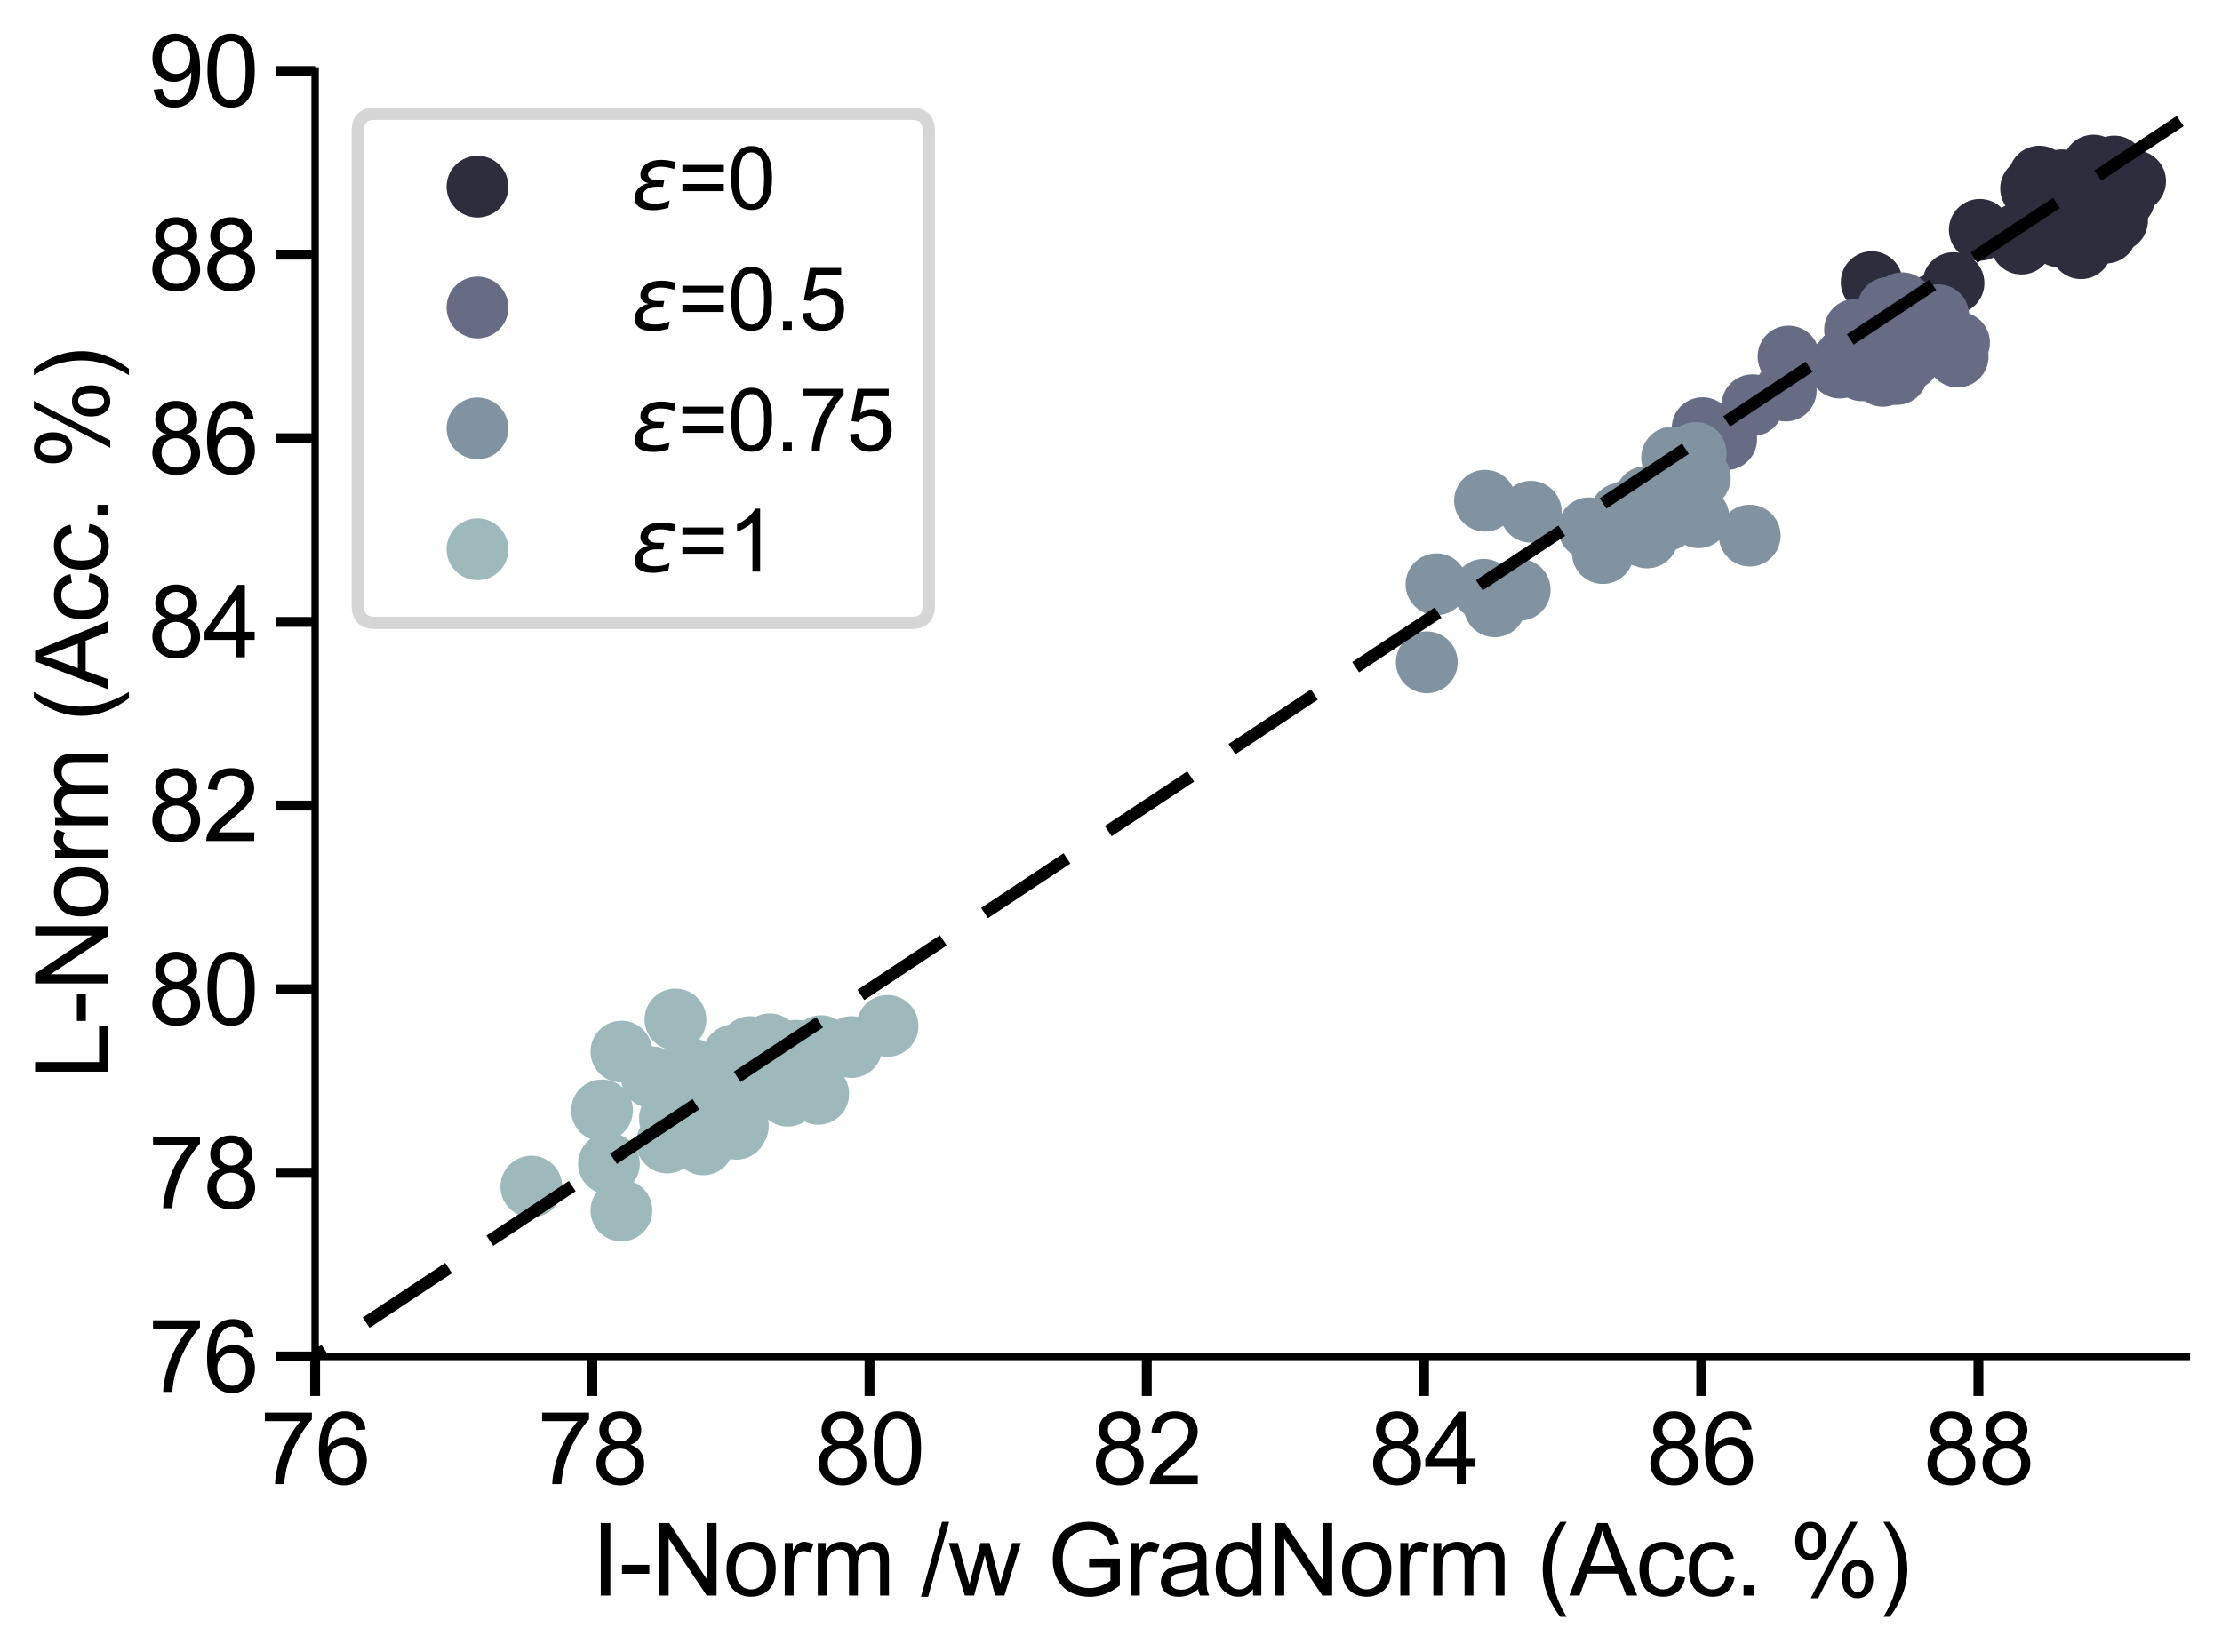 <?xml version="1.0" encoding="utf-8" standalone="no"?>
<!DOCTYPE svg PUBLIC "-//W3C//DTD SVG 1.1//EN"
  "http://www.w3.org/Graphics/SVG/1.1/DTD/svg11.dtd">
<svg xmlns:xlink="http://www.w3.org/1999/xlink" width="449.28pt" height="334.08pt" viewBox="0 0 449.28 334.08" xmlns="http://www.w3.org/2000/svg" version="1.1">
 <defs>
  <style type="text/css">*{stroke-linejoin: round; stroke-linecap: butt}</style>
 </defs>
 <g id="figure_1">
  <g id="patch_1">
   <path d="M 0 334.08 
L 449.28 334.08 
L 449.28 0 
L 0 0 
z
" style="fill: #ffffff"/>
  </g>
  <g id="axes_1">
   <g id="patch_2">
    <path d="M 63.712 274.321 
L 442.08 274.321 
L 442.08 14.358 
L 63.712 14.358 
z
" style="fill: #ffffff"/>
   </g>
   <g id="PathCollection_1">
    <defs>
     <path id="mcb8cc06b82" d="M 0 5 
C 1.326 5 2.598 4.473 3.536 3.536 
C 4.473 2.598 5 1.326 5 0 
C 5 -1.326 4.473 -2.598 3.536 -3.536 
C 2.598 -4.473 1.326 -5 0 -5 
C -1.326 -5 -2.598 -4.473 -3.536 -3.536 
C -4.473 -2.598 -5 -1.326 -5 0 
C -5 1.326 -4.473 2.598 -3.536 3.536 
C -2.598 4.473 -1.326 5 0 5 
z
" style="stroke: #2d2d3e; stroke-width: 2.5"/>
    </defs>
    <g clip-path="url(#pa4d78fff4c)">
     <use xlink:href="#mcb8cc06b82" x="423.302" y="33.484" style="fill: #2d2d3e; stroke: #2d2d3e; stroke-width: 2.5"/>
    </g>
   </g>
   <g id="PathCollection_2">
    <g clip-path="url(#pa4d78fff4c)">
     <use xlink:href="#mcb8cc06b82" x="427.506" y="33.669" style="fill: #2d2d3e; stroke: #2d2d3e; stroke-width: 2.5"/>
    </g>
   </g>
   <g id="PathCollection_3">
    <g clip-path="url(#pa4d78fff4c)">
     <use xlink:href="#mcb8cc06b82" x="412.371" y="35.712" style="fill: #2d2d3e; stroke: #2d2d3e; stroke-width: 2.5"/>
    </g>
   </g>
   <g id="PathCollection_4">
    <g clip-path="url(#pa4d78fff4c)">
     <use xlink:href="#mcb8cc06b82" x="416.856" y="36.455" style="fill: #2d2d3e; stroke: #2d2d3e; stroke-width: 2.5"/>
    </g>
   </g>
   <g id="PathCollection_5">
    <g clip-path="url(#pa4d78fff4c)">
     <use xlink:href="#mcb8cc06b82" x="431.71" y="36.64" style="fill: #2d2d3e; stroke: #2d2d3e; stroke-width: 2.5"/>
    </g>
   </g>
   <g id="PathCollection_6">
    <g clip-path="url(#pa4d78fff4c)">
     <use xlink:href="#mcb8cc06b82" x="410.69" y="38.126" style="fill: #2d2d3e; stroke: #2d2d3e; stroke-width: 2.5"/>
    </g>
   </g>
   <g id="PathCollection_7">
    <g clip-path="url(#pa4d78fff4c)">
     <use xlink:href="#mcb8cc06b82" x="417.696" y="39.054" style="fill: #2d2d3e; stroke: #2d2d3e; stroke-width: 2.5"/>
    </g>
   </g>
   <g id="PathCollection_8">
    <g clip-path="url(#pa4d78fff4c)">
     <use xlink:href="#mcb8cc06b82" x="429.468" y="40.168" style="fill: #2d2d3e; stroke: #2d2d3e; stroke-width: 2.5"/>
    </g>
   </g>
   <g id="PathCollection_9">
    <g clip-path="url(#pa4d78fff4c)">
     <use xlink:href="#mcb8cc06b82" x="421.06" y="40.911" style="fill: #2d2d3e; stroke: #2d2d3e; stroke-width: 2.5"/>
    </g>
   </g>
   <g id="PathCollection_10">
    <g clip-path="url(#pa4d78fff4c)">
     <use xlink:href="#mcb8cc06b82" x="421.06" y="40.911" style="fill: #2d2d3e; stroke: #2d2d3e; stroke-width: 2.5"/>
    </g>
   </g>
   <g id="PathCollection_11">
    <g clip-path="url(#pa4d78fff4c)">
     <use xlink:href="#mcb8cc06b82" x="419.378" y="41.097" style="fill: #2d2d3e; stroke: #2d2d3e; stroke-width: 2.5"/>
    </g>
   </g>
   <g id="PathCollection_12">
    <g clip-path="url(#pa4d78fff4c)">
     <use xlink:href="#mcb8cc06b82" x="413.212" y="41.84" style="fill: #2d2d3e; stroke: #2d2d3e; stroke-width: 2.5"/>
    </g>
   </g>
   <g id="PathCollection_13">
    <g clip-path="url(#pa4d78fff4c)">
     <use xlink:href="#mcb8cc06b82" x="412.651" y="42.025" style="fill: #2d2d3e; stroke: #2d2d3e; stroke-width: 2.5"/>
    </g>
   </g>
   <g id="PathCollection_14">
    <g clip-path="url(#pa4d78fff4c)">
     <use xlink:href="#mcb8cc06b82" x="424.423" y="42.954" style="fill: #2d2d3e; stroke: #2d2d3e; stroke-width: 2.5"/>
    </g>
   </g>
   <g id="PathCollection_15">
    <g clip-path="url(#pa4d78fff4c)">
     <use xlink:href="#mcb8cc06b82" x="423.302" y="42.954" style="fill: #2d2d3e; stroke: #2d2d3e; stroke-width: 2.5"/>
    </g>
   </g>
   <g id="PathCollection_16">
    <g clip-path="url(#pa4d78fff4c)">
     <use xlink:href="#mcb8cc06b82" x="428.066" y="44.625" style="fill: #2d2d3e; stroke: #2d2d3e; stroke-width: 2.5"/>
    </g>
   </g>
   <g id="PathCollection_17">
    <g clip-path="url(#pa4d78fff4c)">
     <use xlink:href="#mcb8cc06b82" x="414.333" y="45.182" style="fill: #2d2d3e; stroke: #2d2d3e; stroke-width: 2.5"/>
    </g>
   </g>
   <g id="PathCollection_18">
    <g clip-path="url(#pa4d78fff4c)">
     <use xlink:href="#mcb8cc06b82" x="410.409" y="45.739" style="fill: #2d2d3e; stroke: #2d2d3e; stroke-width: 2.5"/>
    </g>
   </g>
   <g id="PathCollection_19">
    <g clip-path="url(#pa4d78fff4c)">
     <use xlink:href="#mcb8cc06b82" x="413.212" y="46.11" style="fill: #2d2d3e; stroke: #2d2d3e; stroke-width: 2.5"/>
    </g>
   </g>
   <g id="PathCollection_20">
    <g clip-path="url(#pa4d78fff4c)">
     <use xlink:href="#mcb8cc06b82" x="400.319" y="46.482" style="fill: #2d2d3e; stroke: #2d2d3e; stroke-width: 2.5"/>
    </g>
   </g>
   <g id="PathCollection_21">
    <g clip-path="url(#pa4d78fff4c)">
     <use xlink:href="#mcb8cc06b82" x="425.824" y="47.039" style="fill: #2d2d3e; stroke: #2d2d3e; stroke-width: 2.5"/>
    </g>
   </g>
   <g id="PathCollection_22">
    <g clip-path="url(#pa4d78fff4c)">
     <use xlink:href="#mcb8cc06b82" x="408.167" y="47.225" style="fill: #2d2d3e; stroke: #2d2d3e; stroke-width: 2.5"/>
    </g>
   </g>
   <g id="PathCollection_23">
    <g clip-path="url(#pa4d78fff4c)">
     <use xlink:href="#mcb8cc06b82" x="416.295" y="47.782" style="fill: #2d2d3e; stroke: #2d2d3e; stroke-width: 2.5"/>
    </g>
   </g>
   <g id="PathCollection_24">
    <g clip-path="url(#pa4d78fff4c)">
     <use xlink:href="#mcb8cc06b82" x="417.136" y="47.967" style="fill: #2d2d3e; stroke: #2d2d3e; stroke-width: 2.5"/>
    </g>
   </g>
   <g id="PathCollection_25">
    <g clip-path="url(#pa4d78fff4c)">
     <use xlink:href="#mcb8cc06b82" x="408.728" y="49.267" style="fill: #2d2d3e; stroke: #2d2d3e; stroke-width: 2.5"/>
    </g>
   </g>
   <g id="PathCollection_26">
    <g clip-path="url(#pa4d78fff4c)">
     <use xlink:href="#mcb8cc06b82" x="420.779" y="50.196" style="fill: #2d2d3e; stroke: #2d2d3e; stroke-width: 2.5"/>
    </g>
   </g>
   <g id="PathCollection_27">
    <g clip-path="url(#pa4d78fff4c)">
     <use xlink:href="#mcb8cc06b82" x="378.458" y="57.066" style="fill: #2d2d3e; stroke: #2d2d3e; stroke-width: 2.5"/>
    </g>
   </g>
   <g id="PathCollection_28">
    <g clip-path="url(#pa4d78fff4c)">
     <use xlink:href="#mcb8cc06b82" x="394.994" y="57.252" style="fill: #2d2d3e; stroke: #2d2d3e; stroke-width: 2.5"/>
    </g>
   </g>
   <g id="PathCollection_29">
    <g clip-path="url(#pa4d78fff4c)">
     <use xlink:href="#mcb8cc06b82" x="390.79" y="61.708" style="fill: #2d2d3e; stroke: #2d2d3e; stroke-width: 2.5"/>
    </g>
   </g>
   <g id="PathCollection_30">
    <g clip-path="url(#pa4d78fff4c)">
     <use xlink:href="#mcb8cc06b82" x="387.707" y="68.022" style="fill: #2d2d3e; stroke: #2d2d3e; stroke-width: 2.5"/>
    </g>
   </g>
   <g id="PathCollection_31">
    <defs>
     <path id="m6c858241e4" d="M 0 5 
C 1.326 5 2.598 4.473 3.536 3.536 
C 4.473 2.598 5 1.326 5 0 
C 5 -1.326 4.473 -2.598 3.536 -3.536 
C 2.598 -4.473 1.326 -5 0 -5 
C -1.326 -5 -2.598 -4.473 -3.536 -3.536 
C -4.473 -2.598 -5 -1.326 -5 0 
C -5 1.326 -4.473 2.598 -3.536 3.536 
C -2.598 4.473 -1.326 5 0 5 
z
" style="stroke: #656c84; stroke-width: 2.5"/>
    </defs>
    <g clip-path="url(#pa4d78fff4c)">
     <use xlink:href="#m6c858241e4" x="384.624" y="61.337" style="fill: #656c84; stroke: #656c84; stroke-width: 2.5"/>
    </g>
   </g>
   <g id="PathCollection_32">
    <g clip-path="url(#pa4d78fff4c)">
     <use xlink:href="#m6c858241e4" x="381.821" y="62.265" style="fill: #656c84; stroke: #656c84; stroke-width: 2.5"/>
    </g>
   </g>
   <g id="PathCollection_33">
    <g clip-path="url(#pa4d78fff4c)">
     <use xlink:href="#m6c858241e4" x="387.707" y="63.194" style="fill: #656c84; stroke: #656c84; stroke-width: 2.5"/>
    </g>
   </g>
   <g id="PathCollection_34">
    <g clip-path="url(#pa4d78fff4c)">
     <use xlink:href="#m6c858241e4" x="391.911" y="63.751" style="fill: #656c84; stroke: #656c84; stroke-width: 2.5"/>
    </g>
   </g>
   <g id="PathCollection_35">
    <g clip-path="url(#pa4d78fff4c)">
     <use xlink:href="#m6c858241e4" x="375.095" y="66.722" style="fill: #656c84; stroke: #656c84; stroke-width: 2.5"/>
    </g>
   </g>
   <g id="PathCollection_36">
    <g clip-path="url(#pa4d78fff4c)">
     <use xlink:href="#m6c858241e4" x="377.337" y="67.465" style="fill: #656c84; stroke: #656c84; stroke-width: 2.5"/>
    </g>
   </g>
   <g id="PathCollection_37">
    <g clip-path="url(#pa4d78fff4c)">
     <use xlink:href="#m6c858241e4" x="382.943" y="69.136" style="fill: #656c84; stroke: #656c84; stroke-width: 2.5"/>
    </g>
   </g>
   <g id="PathCollection_38">
    <g clip-path="url(#pa4d78fff4c)">
     <use xlink:href="#m6c858241e4" x="394.434" y="69.321" style="fill: #656c84; stroke: #656c84; stroke-width: 2.5"/>
    </g>
   </g>
   <g id="PathCollection_39">
    <g clip-path="url(#pa4d78fff4c)">
     <use xlink:href="#m6c858241e4" x="396.115" y="69.321" style="fill: #656c84; stroke: #656c84; stroke-width: 2.5"/>
    </g>
   </g>
   <g id="PathCollection_40">
    <g clip-path="url(#pa4d78fff4c)">
     <use xlink:href="#m6c858241e4" x="382.943" y="69.321" style="fill: #656c84; stroke: #656c84; stroke-width: 2.5"/>
    </g>
   </g>
   <g id="PathCollection_41">
    <g clip-path="url(#pa4d78fff4c)">
     <use xlink:href="#m6c858241e4" x="391.911" y="69.878" style="fill: #656c84; stroke: #656c84; stroke-width: 2.5"/>
    </g>
   </g>
   <g id="PathCollection_42">
    <g clip-path="url(#pa4d78fff4c)">
     <use xlink:href="#m6c858241e4" x="381.261" y="70.064" style="fill: #656c84; stroke: #656c84; stroke-width: 2.5"/>
    </g>
   </g>
   <g id="PathCollection_43">
    <g clip-path="url(#pa4d78fff4c)">
     <use xlink:href="#m6c858241e4" x="385.745" y="71.364" style="fill: #656c84; stroke: #656c84; stroke-width: 2.5"/>
    </g>
   </g>
   <g id="PathCollection_44">
    <g clip-path="url(#pa4d78fff4c)">
     <use xlink:href="#m6c858241e4" x="374.254" y="71.735" style="fill: #656c84; stroke: #656c84; stroke-width: 2.5"/>
    </g>
   </g>
   <g id="PathCollection_45">
    <g clip-path="url(#pa4d78fff4c)">
     <use xlink:href="#m6c858241e4" x="395.835" y="72.107" style="fill: #656c84; stroke: #656c84; stroke-width: 2.5"/>
    </g>
   </g>
   <g id="PathCollection_46">
    <g clip-path="url(#pa4d78fff4c)">
     <use xlink:href="#m6c858241e4" x="361.642" y="72.107" style="fill: #656c84; stroke: #656c84; stroke-width: 2.5"/>
    </g>
   </g>
   <g id="PathCollection_47">
    <g clip-path="url(#pa4d78fff4c)">
     <use xlink:href="#m6c858241e4" x="373.133" y="72.478" style="fill: #656c84; stroke: #656c84; stroke-width: 2.5"/>
    </g>
   </g>
   <g id="PathCollection_48">
    <g clip-path="url(#pa4d78fff4c)">
     <use xlink:href="#m6c858241e4" x="386.026" y="72.664" style="fill: #656c84; stroke: #656c84; stroke-width: 2.5"/>
    </g>
   </g>
   <g id="PathCollection_49">
    <g clip-path="url(#pa4d78fff4c)">
     <use xlink:href="#m6c858241e4" x="377.617" y="72.849" style="fill: #656c84; stroke: #656c84; stroke-width: 2.5"/>
    </g>
   </g>
   <g id="PathCollection_50">
    <g clip-path="url(#pa4d78fff4c)">
     <use xlink:href="#m6c858241e4" x="372.012" y="73.778" style="fill: #656c84; stroke: #656c84; stroke-width: 2.5"/>
    </g>
   </g>
   <g id="PathCollection_51">
    <g clip-path="url(#pa4d78fff4c)">
     <use xlink:href="#m6c858241e4" x="372.012" y="74.335" style="fill: #656c84; stroke: #656c84; stroke-width: 2.5"/>
    </g>
   </g>
   <g id="PathCollection_52">
    <g clip-path="url(#pa4d78fff4c)">
     <use xlink:href="#m6c858241e4" x="377.898" y="74.521" style="fill: #656c84; stroke: #656c84; stroke-width: 2.5"/>
    </g>
   </g>
   <g id="PathCollection_53">
    <g clip-path="url(#pa4d78fff4c)">
     <use xlink:href="#m6c858241e4" x="376.496" y="74.892" style="fill: #656c84; stroke: #656c84; stroke-width: 2.5"/>
    </g>
   </g>
   <g id="PathCollection_54">
    <g clip-path="url(#pa4d78fff4c)">
     <use xlink:href="#m6c858241e4" x="383.503" y="75.635" style="fill: #656c84; stroke: #656c84; stroke-width: 2.5"/>
    </g>
   </g>
   <g id="PathCollection_55">
    <g clip-path="url(#pa4d78fff4c)">
     <use xlink:href="#m6c858241e4" x="380.7" y="76.006" style="fill: #656c84; stroke: #656c84; stroke-width: 2.5"/>
    </g>
   </g>
   <g id="PathCollection_56">
    <g clip-path="url(#pa4d78fff4c)">
     <use xlink:href="#m6c858241e4" x="361.081" y="78.977" style="fill: #656c84; stroke: #656c84; stroke-width: 2.5"/>
    </g>
   </g>
   <g id="PathCollection_57">
    <g clip-path="url(#pa4d78fff4c)">
     <use xlink:href="#m6c858241e4" x="354.355" y="81.948" style="fill: #656c84; stroke: #656c84; stroke-width: 2.5"/>
    </g>
   </g>
   <g id="PathCollection_58">
    <g clip-path="url(#pa4d78fff4c)">
     <use xlink:href="#m6c858241e4" x="344.265" y="86.59" style="fill: #656c84; stroke: #656c84; stroke-width: 2.5"/>
    </g>
   </g>
   <g id="PathCollection_59">
    <g clip-path="url(#pa4d78fff4c)">
     <use xlink:href="#m6c858241e4" x="349.03" y="88.819" style="fill: #656c84; stroke: #656c84; stroke-width: 2.5"/>
    </g>
   </g>
   <g id="PathCollection_60">
    <g clip-path="url(#pa4d78fff4c)">
     <use xlink:href="#m6c858241e4" x="337.538" y="97.546" style="fill: #656c84; stroke: #656c84; stroke-width: 2.5"/>
    </g>
   </g>
   <g id="PathCollection_61">
    <defs>
     <path id="m636d9f2d43" d="M 0 5 
C 1.326 5 2.598 4.473 3.536 3.536 
C 4.473 2.598 5 1.326 5 0 
C 5 -1.326 4.473 -2.598 3.536 -3.536 
C 2.598 -4.473 1.326 -5 0 -5 
C -1.326 -5 -2.598 -4.473 -3.536 -3.536 
C -4.473 -2.598 -5 -1.326 -5 0 
C -5 1.326 -4.473 2.598 -3.536 3.536 
C -2.598 4.473 -1.326 5 0 5 
z
" style="stroke: #8192a0; stroke-width: 2.5"/>
    </defs>
    <g clip-path="url(#pa4d78fff4c)">
     <use xlink:href="#m636d9f2d43" x="342.864" y="91.604" style="fill: #8192a0; stroke: #8192a0; stroke-width: 2.5"/>
    </g>
   </g>
   <g id="PathCollection_62">
    <g clip-path="url(#pa4d78fff4c)">
     <use xlink:href="#m636d9f2d43" x="338.099" y="92.532" style="fill: #8192a0; stroke: #8192a0; stroke-width: 2.5"/>
    </g>
   </g>
   <g id="PathCollection_63">
    <g clip-path="url(#pa4d78fff4c)">
     <use xlink:href="#m636d9f2d43" x="339.5" y="94.204" style="fill: #8192a0; stroke: #8192a0; stroke-width: 2.5"/>
    </g>
   </g>
   <g id="PathCollection_64">
    <g clip-path="url(#pa4d78fff4c)">
     <use xlink:href="#m636d9f2d43" x="343.704" y="96.617" style="fill: #8192a0; stroke: #8192a0; stroke-width: 2.5"/>
    </g>
   </g>
   <g id="PathCollection_65">
    <g clip-path="url(#pa4d78fff4c)">
     <use xlink:href="#m636d9f2d43" x="338.94" y="99.774" style="fill: #8192a0; stroke: #8192a0; stroke-width: 2.5"/>
    </g>
   </g>
   <g id="PathCollection_66">
    <g clip-path="url(#pa4d78fff4c)">
     <use xlink:href="#m636d9f2d43" x="337.258" y="100.517" style="fill: #8192a0; stroke: #8192a0; stroke-width: 2.5"/>
    </g>
   </g>
   <g id="PathCollection_67">
    <g clip-path="url(#pa4d78fff4c)">
     <use xlink:href="#m636d9f2d43" x="332.774" y="100.517" style="fill: #8192a0; stroke: #8192a0; stroke-width: 2.5"/>
    </g>
   </g>
   <g id="PathCollection_68">
    <g clip-path="url(#pa4d78fff4c)">
     <use xlink:href="#m636d9f2d43" x="300.262" y="101.26" style="fill: #8192a0; stroke: #8192a0; stroke-width: 2.5"/>
    </g>
   </g>
   <g id="PathCollection_69">
    <g clip-path="url(#pa4d78fff4c)">
     <use xlink:href="#m636d9f2d43" x="335.296" y="101.445" style="fill: #8192a0; stroke: #8192a0; stroke-width: 2.5"/>
    </g>
   </g>
   <g id="PathCollection_70">
    <g clip-path="url(#pa4d78fff4c)">
     <use xlink:href="#m636d9f2d43" x="333.615" y="102.559" style="fill: #8192a0; stroke: #8192a0; stroke-width: 2.5"/>
    </g>
   </g>
   <g id="PathCollection_71">
    <g clip-path="url(#pa4d78fff4c)">
     <use xlink:href="#m636d9f2d43" x="329.691" y="103.117" style="fill: #8192a0; stroke: #8192a0; stroke-width: 2.5"/>
    </g>
   </g>
   <g id="PathCollection_72">
    <g clip-path="url(#pa4d78fff4c)">
     <use xlink:href="#m636d9f2d43" x="334.736" y="103.488" style="fill: #8192a0; stroke: #8192a0; stroke-width: 2.5"/>
    </g>
   </g>
   <g id="PathCollection_73">
    <g clip-path="url(#pa4d78fff4c)">
     <use xlink:href="#m636d9f2d43" x="309.511" y="103.488" style="fill: #8192a0; stroke: #8192a0; stroke-width: 2.5"/>
    </g>
   </g>
   <g id="PathCollection_74">
    <g clip-path="url(#pa4d78fff4c)">
     <use xlink:href="#m636d9f2d43" x="342.303" y="103.859" style="fill: #8192a0; stroke: #8192a0; stroke-width: 2.5"/>
    </g>
   </g>
   <g id="PathCollection_75">
    <g clip-path="url(#pa4d78fff4c)">
     <use xlink:href="#m636d9f2d43" x="327.729" y="103.859" style="fill: #8192a0; stroke: #8192a0; stroke-width: 2.5"/>
    </g>
   </g>
   <g id="PathCollection_76">
    <g clip-path="url(#pa4d78fff4c)">
     <use xlink:href="#m636d9f2d43" x="335.016" y="104.416" style="fill: #8192a0; stroke: #8192a0; stroke-width: 2.5"/>
    </g>
   </g>
   <g id="PathCollection_77">
    <g clip-path="url(#pa4d78fff4c)">
     <use xlink:href="#m636d9f2d43" x="343.424" y="104.602" style="fill: #8192a0; stroke: #8192a0; stroke-width: 2.5"/>
    </g>
   </g>
   <g id="PathCollection_78">
    <g clip-path="url(#pa4d78fff4c)">
     <use xlink:href="#m636d9f2d43" x="336.978" y="105.159" style="fill: #8192a0; stroke: #8192a0; stroke-width: 2.5"/>
    </g>
   </g>
   <g id="PathCollection_79">
    <g clip-path="url(#pa4d78fff4c)">
     <use xlink:href="#m636d9f2d43" x="332.213" y="106.459" style="fill: #8192a0; stroke: #8192a0; stroke-width: 2.5"/>
    </g>
   </g>
   <g id="PathCollection_80">
    <g clip-path="url(#pa4d78fff4c)">
     <use xlink:href="#m636d9f2d43" x="321.283" y="106.83" style="fill: #8192a0; stroke: #8192a0; stroke-width: 2.5"/>
    </g>
   </g>
   <g id="PathCollection_81">
    <g clip-path="url(#pa4d78fff4c)">
     <use xlink:href="#m636d9f2d43" x="324.926" y="107.202" style="fill: #8192a0; stroke: #8192a0; stroke-width: 2.5"/>
    </g>
   </g>
   <g id="PathCollection_82">
    <g clip-path="url(#pa4d78fff4c)">
     <use xlink:href="#m636d9f2d43" x="353.794" y="108.316" style="fill: #8192a0; stroke: #8192a0; stroke-width: 2.5"/>
    </g>
   </g>
   <g id="PathCollection_83">
    <g clip-path="url(#pa4d78fff4c)">
     <use xlink:href="#m636d9f2d43" x="331.933" y="108.316" style="fill: #8192a0; stroke: #8192a0; stroke-width: 2.5"/>
    </g>
   </g>
   <g id="PathCollection_84">
    <g clip-path="url(#pa4d78fff4c)">
     <use xlink:href="#m636d9f2d43" x="333.054" y="108.687" style="fill: #8192a0; stroke: #8192a0; stroke-width: 2.5"/>
    </g>
   </g>
   <g id="PathCollection_85">
    <g clip-path="url(#pa4d78fff4c)">
     <use xlink:href="#m636d9f2d43" x="324.085" y="111.844" style="fill: #8192a0; stroke: #8192a0; stroke-width: 2.5"/>
    </g>
   </g>
   <g id="PathCollection_86">
    <g clip-path="url(#pa4d78fff4c)">
     <use xlink:href="#m636d9f2d43" x="290.453" y="118.157" style="fill: #8192a0; stroke: #8192a0; stroke-width: 2.5"/>
    </g>
   </g>
   <g id="PathCollection_87">
    <g clip-path="url(#pa4d78fff4c)">
     <use xlink:href="#m636d9f2d43" x="307.269" y="119.271" style="fill: #8192a0; stroke: #8192a0; stroke-width: 2.5"/>
    </g>
   </g>
   <g id="PathCollection_88">
    <g clip-path="url(#pa4d78fff4c)">
     <use xlink:href="#m636d9f2d43" x="299.982" y="119.271" style="fill: #8192a0; stroke: #8192a0; stroke-width: 2.5"/>
    </g>
   </g>
   <g id="PathCollection_89">
    <g clip-path="url(#pa4d78fff4c)">
     <use xlink:href="#m636d9f2d43" x="302.224" y="122.614" style="fill: #8192a0; stroke: #8192a0; stroke-width: 2.5"/>
    </g>
   </g>
   <g id="PathCollection_90">
    <g clip-path="url(#pa4d78fff4c)">
     <use xlink:href="#m636d9f2d43" x="288.491" y="133.941" style="fill: #8192a0; stroke: #8192a0; stroke-width: 2.5"/>
    </g>
   </g>
   <g id="PathCollection_91">
    <defs>
     <path id="m11e0cc7495" d="M 0 5 
C 1.326 5 2.598 4.473 3.536 3.536 
C 4.473 2.598 5 1.326 5 0 
C 5 -1.326 4.473 -2.598 3.536 -3.536 
C 2.598 -4.473 1.326 -5 0 -5 
C -1.326 -5 -2.598 -4.473 -3.536 -3.536 
C -4.473 -2.598 -5 -1.326 -5 0 
C -5 1.326 -4.473 2.598 -3.536 3.536 
C -2.598 4.473 -1.326 5 0 5 
z
" style="stroke: #9db9bc; stroke-width: 2.5"/>
    </defs>
    <g clip-path="url(#pa4d78fff4c)">
     <use xlink:href="#m11e0cc7495" x="136.583" y="206.173" style="fill: #9db9bc; stroke: #9db9bc; stroke-width: 2.5"/>
    </g>
   </g>
   <g id="PathCollection_92">
    <g clip-path="url(#pa4d78fff4c)">
     <use xlink:href="#m11e0cc7495" x="179.465" y="207.473" style="fill: #9db9bc; stroke: #9db9bc; stroke-width: 2.5"/>
    </g>
   </g>
   <g id="PathCollection_93">
    <g clip-path="url(#pa4d78fff4c)">
     <use xlink:href="#m11e0cc7495" x="155.642" y="211.187" style="fill: #9db9bc; stroke: #9db9bc; stroke-width: 2.5"/>
    </g>
   </g>
   <g id="PathCollection_94">
    <g clip-path="url(#pa4d78fff4c)">
     <use xlink:href="#m11e0cc7495" x="166.012" y="211.558" style="fill: #9db9bc; stroke: #9db9bc; stroke-width: 2.5"/>
    </g>
   </g>
   <g id="PathCollection_95">
    <g clip-path="url(#pa4d78fff4c)">
     <use xlink:href="#m11e0cc7495" x="172.178" y="211.744" style="fill: #9db9bc; stroke: #9db9bc; stroke-width: 2.5"/>
    </g>
   </g>
   <g id="PathCollection_96">
    <g clip-path="url(#pa4d78fff4c)">
     <use xlink:href="#m11e0cc7495" x="151.718" y="211.744" style="fill: #9db9bc; stroke: #9db9bc; stroke-width: 2.5"/>
    </g>
   </g>
   <g id="PathCollection_97">
    <g clip-path="url(#pa4d78fff4c)">
     <use xlink:href="#m11e0cc7495" x="160.967" y="212.487" style="fill: #9db9bc; stroke: #9db9bc; stroke-width: 2.5"/>
    </g>
   </g>
   <g id="PathCollection_98">
    <g clip-path="url(#pa4d78fff4c)">
     <use xlink:href="#m11e0cc7495" x="125.653" y="212.672" style="fill: #9db9bc; stroke: #9db9bc; stroke-width: 2.5"/>
    </g>
   </g>
   <g id="PathCollection_99">
    <g clip-path="url(#pa4d78fff4c)">
     <use xlink:href="#m11e0cc7495" x="148.355" y="213.415" style="fill: #9db9bc; stroke: #9db9bc; stroke-width: 2.5"/>
    </g>
   </g>
   <g id="PathCollection_100">
    <g clip-path="url(#pa4d78fff4c)">
     <use xlink:href="#m11e0cc7495" x="159.285" y="216.2" style="fill: #9db9bc; stroke: #9db9bc; stroke-width: 2.5"/>
    </g>
   </g>
   <g id="PathCollection_101">
    <g clip-path="url(#pa4d78fff4c)">
     <use xlink:href="#m11e0cc7495" x="139.666" y="216.2" style="fill: #9db9bc; stroke: #9db9bc; stroke-width: 2.5"/>
    </g>
   </g>
   <g id="PathCollection_102">
    <g clip-path="url(#pa4d78fff4c)">
     <use xlink:href="#m11e0cc7495" x="152.279" y="217.686" style="fill: #9db9bc; stroke: #9db9bc; stroke-width: 2.5"/>
    </g>
   </g>
   <g id="PathCollection_103">
    <g clip-path="url(#pa4d78fff4c)">
     <use xlink:href="#m11e0cc7495" x="131.819" y="217.872" style="fill: #9db9bc; stroke: #9db9bc; stroke-width: 2.5"/>
    </g>
   </g>
   <g id="PathCollection_104">
    <g clip-path="url(#pa4d78fff4c)">
     <use xlink:href="#m11e0cc7495" x="155.362" y="218.243" style="fill: #9db9bc; stroke: #9db9bc; stroke-width: 2.5"/>
    </g>
   </g>
   <g id="PathCollection_105">
    <g clip-path="url(#pa4d78fff4c)">
     <use xlink:href="#m11e0cc7495" x="143.03" y="219.914" style="fill: #9db9bc; stroke: #9db9bc; stroke-width: 2.5"/>
    </g>
   </g>
   <g id="PathCollection_106">
    <g clip-path="url(#pa4d78fff4c)">
     <use xlink:href="#m11e0cc7495" x="165.451" y="221.214" style="fill: #9db9bc; stroke: #9db9bc; stroke-width: 2.5"/>
    </g>
   </g>
   <g id="PathCollection_107">
    <g clip-path="url(#pa4d78fff4c)">
     <use xlink:href="#m11e0cc7495" x="159.285" y="221.585" style="fill: #9db9bc; stroke: #9db9bc; stroke-width: 2.5"/>
    </g>
   </g>
   <g id="PathCollection_108">
    <g clip-path="url(#pa4d78fff4c)">
     <use xlink:href="#m11e0cc7495" x="146.113" y="223.814" style="fill: #9db9bc; stroke: #9db9bc; stroke-width: 2.5"/>
    </g>
   </g>
   <g id="PathCollection_109">
    <g clip-path="url(#pa4d78fff4c)">
     <use xlink:href="#m11e0cc7495" x="121.729" y="224.556" style="fill: #9db9bc; stroke: #9db9bc; stroke-width: 2.5"/>
    </g>
   </g>
   <g id="PathCollection_110">
    <g clip-path="url(#pa4d78fff4c)">
     <use xlink:href="#m11e0cc7495" x="141.068" y="225.485" style="fill: #9db9bc; stroke: #9db9bc; stroke-width: 2.5"/>
    </g>
   </g>
   <g id="PathCollection_111">
    <g clip-path="url(#pa4d78fff4c)">
     <use xlink:href="#m11e0cc7495" x="135.462" y="226.228" style="fill: #9db9bc; stroke: #9db9bc; stroke-width: 2.5"/>
    </g>
   </g>
   <g id="PathCollection_112">
    <g clip-path="url(#pa4d78fff4c)">
     <use xlink:href="#m11e0cc7495" x="149.196" y="227.713" style="fill: #9db9bc; stroke: #9db9bc; stroke-width: 2.5"/>
    </g>
   </g>
   <g id="PathCollection_113">
    <g clip-path="url(#pa4d78fff4c)">
     <use xlink:href="#m11e0cc7495" x="148.915" y="228.27" style="fill: #9db9bc; stroke: #9db9bc; stroke-width: 2.5"/>
    </g>
   </g>
   <g id="PathCollection_114">
    <g clip-path="url(#pa4d78fff4c)"/>
   </g>
   <g id="PathCollection_115">
    <g clip-path="url(#pa4d78fff4c)">
     <use xlink:href="#m11e0cc7495" x="134.902" y="231.055" style="fill: #9db9bc; stroke: #9db9bc; stroke-width: 2.5"/>
    </g>
   </g>
   <g id="PathCollection_116">
    <g clip-path="url(#pa4d78fff4c)">
     <use xlink:href="#m11e0cc7495" x="142.189" y="231.427" style="fill: #9db9bc; stroke: #9db9bc; stroke-width: 2.5"/>
    </g>
   </g>
   <g id="PathCollection_117">
    <g clip-path="url(#pa4d78fff4c)">
     <use xlink:href="#m11e0cc7495" x="123.13" y="235.326" style="fill: #9db9bc; stroke: #9db9bc; stroke-width: 2.5"/>
    </g>
   </g>
   <g id="PathCollection_118">
    <g clip-path="url(#pa4d78fff4c)">
     <use xlink:href="#m11e0cc7495" x="107.435" y="239.968" style="fill: #9db9bc; stroke: #9db9bc; stroke-width: 2.5"/>
    </g>
   </g>
   <g id="PathCollection_119">
    <g clip-path="url(#pa4d78fff4c)"/>
   </g>
   <g id="PathCollection_120">
    <g clip-path="url(#pa4d78fff4c)">
     <use xlink:href="#m11e0cc7495" x="125.653" y="244.796" style="fill: #9db9bc; stroke: #9db9bc; stroke-width: 2.5"/>
    </g>
   </g>
   <g id="matplotlib.axis_1">
    <g id="xtick_1">
     <g id="line2d_1">
      <defs>
       <path id="m65942cc7ee" d="M 0 0 
L 0 8 
" style="stroke: #000000; stroke-width: 2"/>
      </defs>
      <g>
       <use xlink:href="#m65942cc7ee" x="63.712" y="274.321" style="stroke: #000000; stroke-width: 2"/>
      </g>
     </g>
     <g id="text_1">
      <!-- 76 -->
      <g transform="translate(52.591 300.136)scale(0.2 -0.2)">
       <defs>
        <path id="ArialMT-37" d="M 303 3981 
L 303 4522 
L 3269 4522 
L 3269 4084 
Q 2831 3619 2401 2847 
Q 1972 2075 1738 1259 
Q 1569 684 1522 0 
L 944 0 
Q 953 541 1156 1306 
Q 1359 2072 1739 2783 
Q 2119 3494 2547 3981 
L 303 3981 
z
" transform="scale(0.016)"/>
        <path id="ArialMT-36" d="M 3184 3459 
L 2625 3416 
Q 2550 3747 2413 3897 
Q 2184 4138 1850 4138 
Q 1581 4138 1378 3988 
Q 1113 3794 959 3422 
Q 806 3050 800 2363 
Q 1003 2672 1297 2822 
Q 1591 2972 1913 2972 
Q 2475 2972 2870 2558 
Q 3266 2144 3266 1488 
Q 3266 1056 3080 686 
Q 2894 316 2569 119 
Q 2244 -78 1831 -78 
Q 1128 -78 684 439 
Q 241 956 241 2144 
Q 241 3472 731 4075 
Q 1159 4600 1884 4600 
Q 2425 4600 2770 4297 
Q 3116 3994 3184 3459 
z
M 888 1484 
Q 888 1194 1011 928 
Q 1134 663 1356 523 
Q 1578 384 1822 384 
Q 2178 384 2434 671 
Q 2691 959 2691 1453 
Q 2691 1928 2437 2201 
Q 2184 2475 1800 2475 
Q 1419 2475 1153 2201 
Q 888 1928 888 1484 
z
" transform="scale(0.016)"/>
       </defs>
       <use xlink:href="#ArialMT-37"/>
       <use xlink:href="#ArialMT-36" x="55.615"/>
      </g>
     </g>
    </g>
    <g id="xtick_2">
     <g id="line2d_2">
      <g>
       <use xlink:href="#m65942cc7ee" x="119.767" y="274.321" style="stroke: #000000; stroke-width: 2"/>
      </g>
     </g>
     <g id="text_2">
      <!-- 78 -->
      <g transform="translate(108.645 300.136)scale(0.2 -0.2)">
       <defs>
        <path id="ArialMT-38" d="M 1131 2484 
Q 781 2613 612 2850 
Q 444 3088 444 3419 
Q 444 3919 803 4259 
Q 1163 4600 1759 4600 
Q 2359 4600 2725 4251 
Q 3091 3903 3091 3403 
Q 3091 3084 2923 2848 
Q 2756 2613 2416 2484 
Q 2838 2347 3058 2040 
Q 3278 1734 3278 1309 
Q 3278 722 2862 322 
Q 2447 -78 1769 -78 
Q 1091 -78 675 323 
Q 259 725 259 1325 
Q 259 1772 486 2073 
Q 713 2375 1131 2484 
z
M 1019 3438 
Q 1019 3113 1228 2906 
Q 1438 2700 1772 2700 
Q 2097 2700 2305 2904 
Q 2513 3109 2513 3406 
Q 2513 3716 2298 3927 
Q 2084 4138 1766 4138 
Q 1444 4138 1231 3931 
Q 1019 3725 1019 3438 
z
M 838 1322 
Q 838 1081 952 856 
Q 1066 631 1291 507 
Q 1516 384 1775 384 
Q 2178 384 2440 643 
Q 2703 903 2703 1303 
Q 2703 1709 2433 1975 
Q 2163 2241 1756 2241 
Q 1359 2241 1098 1978 
Q 838 1716 838 1322 
z
" transform="scale(0.016)"/>
       </defs>
       <use xlink:href="#ArialMT-37"/>
       <use xlink:href="#ArialMT-38" x="55.615"/>
      </g>
     </g>
    </g>
    <g id="xtick_3">
     <g id="line2d_3">
      <g>
       <use xlink:href="#m65942cc7ee" x="175.821" y="274.321" style="stroke: #000000; stroke-width: 2"/>
      </g>
     </g>
     <g id="text_3">
      <!-- 80 -->
      <g transform="translate(164.7 300.136)scale(0.2 -0.2)">
       <defs>
        <path id="ArialMT-30" d="M 266 2259 
Q 266 3072 433 3567 
Q 600 4063 929 4331 
Q 1259 4600 1759 4600 
Q 2128 4600 2406 4451 
Q 2684 4303 2865 4023 
Q 3047 3744 3150 3342 
Q 3253 2941 3253 2259 
Q 3253 1453 3087 958 
Q 2922 463 2592 192 
Q 2263 -78 1759 -78 
Q 1097 -78 719 397 
Q 266 969 266 2259 
z
M 844 2259 
Q 844 1131 1108 757 
Q 1372 384 1759 384 
Q 2147 384 2411 759 
Q 2675 1134 2675 2259 
Q 2675 3391 2411 3762 
Q 2147 4134 1753 4134 
Q 1366 4134 1134 3806 
Q 844 3388 844 2259 
z
" transform="scale(0.016)"/>
       </defs>
       <use xlink:href="#ArialMT-38"/>
       <use xlink:href="#ArialMT-30" x="55.615"/>
      </g>
     </g>
    </g>
    <g id="xtick_4">
     <g id="line2d_4">
      <g>
       <use xlink:href="#m65942cc7ee" x="231.876" y="274.321" style="stroke: #000000; stroke-width: 2"/>
      </g>
     </g>
     <g id="text_4">
      <!-- 82 -->
      <g transform="translate(220.754 300.136)scale(0.2 -0.2)">
       <defs>
        <path id="ArialMT-32" d="M 3222 541 
L 3222 0 
L 194 0 
Q 188 203 259 391 
Q 375 700 629 1000 
Q 884 1300 1366 1694 
Q 2113 2306 2375 2664 
Q 2638 3022 2638 3341 
Q 2638 3675 2398 3904 
Q 2159 4134 1775 4134 
Q 1369 4134 1125 3890 
Q 881 3647 878 3216 
L 300 3275 
Q 359 3922 746 4261 
Q 1134 4600 1788 4600 
Q 2447 4600 2831 4234 
Q 3216 3869 3216 3328 
Q 3216 3053 3103 2787 
Q 2991 2522 2730 2228 
Q 2469 1934 1863 1422 
Q 1356 997 1212 845 
Q 1069 694 975 541 
L 3222 541 
z
" transform="scale(0.016)"/>
       </defs>
       <use xlink:href="#ArialMT-38"/>
       <use xlink:href="#ArialMT-32" x="55.615"/>
      </g>
     </g>
    </g>
    <g id="xtick_5">
     <g id="line2d_5">
      <g>
       <use xlink:href="#m65942cc7ee" x="287.93" y="274.321" style="stroke: #000000; stroke-width: 2"/>
      </g>
     </g>
     <g id="text_5">
      <!-- 84 -->
      <g transform="translate(276.808 300.136)scale(0.2 -0.2)">
       <defs>
        <path id="ArialMT-34" d="M 2069 0 
L 2069 1097 
L 81 1097 
L 81 1613 
L 2172 4581 
L 2631 4581 
L 2631 1613 
L 3250 1613 
L 3250 1097 
L 2631 1097 
L 2631 0 
L 2069 0 
z
M 2069 1613 
L 2069 3678 
L 634 1613 
L 2069 1613 
z
" transform="scale(0.016)"/>
       </defs>
       <use xlink:href="#ArialMT-38"/>
       <use xlink:href="#ArialMT-34" x="55.615"/>
      </g>
     </g>
    </g>
    <g id="xtick_6">
     <g id="line2d_6">
      <g>
       <use xlink:href="#m65942cc7ee" x="343.985" y="274.321" style="stroke: #000000; stroke-width: 2"/>
      </g>
     </g>
     <g id="text_6">
      <!-- 86 -->
      <g transform="translate(332.863 300.136)scale(0.2 -0.2)">
       <use xlink:href="#ArialMT-38"/>
       <use xlink:href="#ArialMT-36" x="55.615"/>
      </g>
     </g>
    </g>
    <g id="xtick_7">
     <g id="line2d_7">
      <g>
       <use xlink:href="#m65942cc7ee" x="400.039" y="274.321" style="stroke: #000000; stroke-width: 2"/>
      </g>
     </g>
     <g id="text_7">
      <!-- 88 -->
      <g transform="translate(388.917 300.136)scale(0.2 -0.2)">
       <use xlink:href="#ArialMT-38"/>
       <use xlink:href="#ArialMT-38" x="55.615"/>
      </g>
     </g>
    </g>
    <g id="text_8">
     <!-- I-Norm /w GradNorm (Acc. %) -->
     <g transform="translate(119.562 322.671)scale(0.2 -0.2)">
      <defs>
       <path id="ArialMT-49" d="M 597 0 
L 597 4581 
L 1203 4581 
L 1203 0 
L 597 0 
z
" transform="scale(0.016)"/>
       <path id="ArialMT-2d" d="M 203 1375 
L 203 1941 
L 1931 1941 
L 1931 1375 
L 203 1375 
z
" transform="scale(0.016)"/>
       <path id="ArialMT-4e" d="M 488 0 
L 488 4581 
L 1109 4581 
L 3516 984 
L 3516 4581 
L 4097 4581 
L 4097 0 
L 3475 0 
L 1069 3600 
L 1069 0 
L 488 0 
z
" transform="scale(0.016)"/>
       <path id="ArialMT-6f" d="M 213 1659 
Q 213 2581 725 3025 
Q 1153 3394 1769 3394 
Q 2453 3394 2887 2945 
Q 3322 2497 3322 1706 
Q 3322 1066 3130 698 
Q 2938 331 2570 128 
Q 2203 -75 1769 -75 
Q 1072 -75 642 372 
Q 213 819 213 1659 
z
M 791 1659 
Q 791 1022 1069 705 
Q 1347 388 1769 388 
Q 2188 388 2466 706 
Q 2744 1025 2744 1678 
Q 2744 2294 2464 2611 
Q 2184 2928 1769 2928 
Q 1347 2928 1069 2612 
Q 791 2297 791 1659 
z
" transform="scale(0.016)"/>
       <path id="ArialMT-72" d="M 416 0 
L 416 3319 
L 922 3319 
L 922 2816 
Q 1116 3169 1280 3281 
Q 1444 3394 1641 3394 
Q 1925 3394 2219 3213 
L 2025 2691 
Q 1819 2813 1613 2813 
Q 1428 2813 1281 2702 
Q 1134 2591 1072 2394 
Q 978 2094 978 1738 
L 978 0 
L 416 0 
z
" transform="scale(0.016)"/>
       <path id="ArialMT-6d" d="M 422 0 
L 422 3319 
L 925 3319 
L 925 2853 
Q 1081 3097 1340 3245 
Q 1600 3394 1931 3394 
Q 2300 3394 2536 3241 
Q 2772 3088 2869 2813 
Q 3263 3394 3894 3394 
Q 4388 3394 4653 3120 
Q 4919 2847 4919 2278 
L 4919 0 
L 4359 0 
L 4359 2091 
Q 4359 2428 4304 2576 
Q 4250 2725 4106 2815 
Q 3963 2906 3769 2906 
Q 3419 2906 3187 2673 
Q 2956 2441 2956 1928 
L 2956 0 
L 2394 0 
L 2394 2156 
Q 2394 2531 2256 2718 
Q 2119 2906 1806 2906 
Q 1569 2906 1367 2781 
Q 1166 2656 1075 2415 
Q 984 2175 984 1722 
L 984 0 
L 422 0 
z
" transform="scale(0.016)"/>
       <path id="ArialMT-20" transform="scale(0.016)"/>
       <path id="ArialMT-2f" d="M 0 -78 
L 1328 4659 
L 1778 4659 
L 453 -78 
L 0 -78 
z
" transform="scale(0.016)"/>
       <path id="ArialMT-77" d="M 1034 0 
L 19 3319 
L 600 3319 
L 1128 1403 
L 1325 691 
Q 1338 744 1497 1375 
L 2025 3319 
L 2603 3319 
L 3100 1394 
L 3266 759 
L 3456 1400 
L 4025 3319 
L 4572 3319 
L 3534 0 
L 2950 0 
L 2422 1988 
L 2294 2553 
L 1622 0 
L 1034 0 
z
" transform="scale(0.016)"/>
       <path id="ArialMT-47" d="M 2638 1797 
L 2638 2334 
L 4578 2338 
L 4578 638 
Q 4131 281 3656 101 
Q 3181 -78 2681 -78 
Q 2006 -78 1454 211 
Q 903 500 622 1047 
Q 341 1594 341 2269 
Q 341 2938 620 3517 
Q 900 4097 1425 4378 
Q 1950 4659 2634 4659 
Q 3131 4659 3532 4498 
Q 3934 4338 4162 4050 
Q 4391 3763 4509 3300 
L 3963 3150 
Q 3859 3500 3706 3700 
Q 3553 3900 3268 4020 
Q 2984 4141 2638 4141 
Q 2222 4141 1919 4014 
Q 1616 3888 1430 3681 
Q 1244 3475 1141 3228 
Q 966 2803 966 2306 
Q 966 1694 1177 1281 
Q 1388 869 1791 669 
Q 2194 469 2647 469 
Q 3041 469 3416 620 
Q 3791 772 3984 944 
L 3984 1797 
L 2638 1797 
z
" transform="scale(0.016)"/>
       <path id="ArialMT-61" d="M 2588 409 
Q 2275 144 1986 34 
Q 1697 -75 1366 -75 
Q 819 -75 525 192 
Q 231 459 231 875 
Q 231 1119 342 1320 
Q 453 1522 633 1644 
Q 813 1766 1038 1828 
Q 1203 1872 1538 1913 
Q 2219 1994 2541 2106 
Q 2544 2222 2544 2253 
Q 2544 2597 2384 2738 
Q 2169 2928 1744 2928 
Q 1347 2928 1158 2789 
Q 969 2650 878 2297 
L 328 2372 
Q 403 2725 575 2942 
Q 747 3159 1072 3276 
Q 1397 3394 1825 3394 
Q 2250 3394 2515 3294 
Q 2781 3194 2906 3042 
Q 3031 2891 3081 2659 
Q 3109 2516 3109 2141 
L 3109 1391 
Q 3109 606 3145 398 
Q 3181 191 3288 0 
L 2700 0 
Q 2613 175 2588 409 
z
M 2541 1666 
Q 2234 1541 1622 1453 
Q 1275 1403 1131 1340 
Q 988 1278 909 1158 
Q 831 1038 831 891 
Q 831 666 1001 516 
Q 1172 366 1500 366 
Q 1825 366 2078 508 
Q 2331 650 2450 897 
Q 2541 1088 2541 1459 
L 2541 1666 
z
" transform="scale(0.016)"/>
       <path id="ArialMT-64" d="M 2575 0 
L 2575 419 
Q 2259 -75 1647 -75 
Q 1250 -75 917 144 
Q 584 363 401 755 
Q 219 1147 219 1656 
Q 219 2153 384 2558 
Q 550 2963 881 3178 
Q 1213 3394 1622 3394 
Q 1922 3394 2156 3267 
Q 2391 3141 2538 2938 
L 2538 4581 
L 3097 4581 
L 3097 0 
L 2575 0 
z
M 797 1656 
Q 797 1019 1065 703 
Q 1334 388 1700 388 
Q 2069 388 2326 689 
Q 2584 991 2584 1609 
Q 2584 2291 2321 2609 
Q 2059 2928 1675 2928 
Q 1300 2928 1048 2622 
Q 797 2316 797 1656 
z
" transform="scale(0.016)"/>
       <path id="ArialMT-28" d="M 1497 -1347 
Q 1031 -759 709 28 
Q 388 816 388 1659 
Q 388 2403 628 3084 
Q 909 3875 1497 4659 
L 1900 4659 
Q 1522 4009 1400 3731 
Q 1209 3300 1100 2831 
Q 966 2247 966 1656 
Q 966 153 1900 -1347 
L 1497 -1347 
z
" transform="scale(0.016)"/>
       <path id="ArialMT-41" d="M -9 0 
L 1750 4581 
L 2403 4581 
L 4278 0 
L 3588 0 
L 3053 1388 
L 1138 1388 
L 634 0 
L -9 0 
z
M 1313 1881 
L 2866 1881 
L 2388 3150 
Q 2169 3728 2063 4100 
Q 1975 3659 1816 3225 
L 1313 1881 
z
" transform="scale(0.016)"/>
       <path id="ArialMT-63" d="M 2588 1216 
L 3141 1144 
Q 3050 572 2676 248 
Q 2303 -75 1759 -75 
Q 1078 -75 664 370 
Q 250 816 250 1647 
Q 250 2184 428 2587 
Q 606 2991 970 3192 
Q 1334 3394 1763 3394 
Q 2303 3394 2647 3120 
Q 2991 2847 3088 2344 
L 2541 2259 
Q 2463 2594 2264 2762 
Q 2066 2931 1784 2931 
Q 1359 2931 1093 2626 
Q 828 2322 828 1663 
Q 828 994 1084 691 
Q 1341 388 1753 388 
Q 2084 388 2306 591 
Q 2528 794 2588 1216 
z
" transform="scale(0.016)"/>
       <path id="ArialMT-2e" d="M 581 0 
L 581 641 
L 1222 641 
L 1222 0 
L 581 0 
z
" transform="scale(0.016)"/>
       <path id="ArialMT-25" d="M 372 3481 
Q 372 3972 619 4315 
Q 866 4659 1334 4659 
Q 1766 4659 2048 4351 
Q 2331 4044 2331 3447 
Q 2331 2866 2045 2552 
Q 1759 2238 1341 2238 
Q 925 2238 648 2547 
Q 372 2856 372 3481 
z
M 1350 4272 
Q 1141 4272 1002 4090 
Q 863 3909 863 3425 
Q 863 2984 1003 2804 
Q 1144 2625 1350 2625 
Q 1563 2625 1702 2806 
Q 1841 2988 1841 3469 
Q 1841 3913 1700 4092 
Q 1559 4272 1350 4272 
z
M 1353 -169 
L 3859 4659 
L 4316 4659 
L 1819 -169 
L 1353 -169 
z
M 3334 1075 
Q 3334 1569 3581 1911 
Q 3828 2253 4300 2253 
Q 4731 2253 5014 1945 
Q 5297 1638 5297 1041 
Q 5297 459 5011 145 
Q 4725 -169 4303 -169 
Q 3888 -169 3611 142 
Q 3334 453 3334 1075 
z
M 4316 1866 
Q 4103 1866 3964 1684 
Q 3825 1503 3825 1019 
Q 3825 581 3965 400 
Q 4106 219 4313 219 
Q 4528 219 4667 400 
Q 4806 581 4806 1063 
Q 4806 1506 4665 1686 
Q 4525 1866 4316 1866 
z
" transform="scale(0.016)"/>
       <path id="ArialMT-29" d="M 791 -1347 
L 388 -1347 
Q 1322 153 1322 1656 
Q 1322 2244 1188 2822 
Q 1081 3291 891 3722 
Q 769 4003 388 4659 
L 791 4659 
Q 1378 3875 1659 3084 
Q 1900 2403 1900 1659 
Q 1900 816 1576 28 
Q 1253 -759 791 -1347 
z
" transform="scale(0.016)"/>
      </defs>
      <use xlink:href="#ArialMT-49"/>
      <use xlink:href="#ArialMT-2d" x="27.783"/>
      <use xlink:href="#ArialMT-4e" x="61.084"/>
      <use xlink:href="#ArialMT-6f" x="133.301"/>
      <use xlink:href="#ArialMT-72" x="188.916"/>
      <use xlink:href="#ArialMT-6d" x="222.217"/>
      <use xlink:href="#ArialMT-20" x="305.518"/>
      <use xlink:href="#ArialMT-2f" x="333.301"/>
      <use xlink:href="#ArialMT-77" x="361.084"/>
      <use xlink:href="#ArialMT-20" x="433.301"/>
      <use xlink:href="#ArialMT-47" x="461.084"/>
      <use xlink:href="#ArialMT-72" x="538.867"/>
      <use xlink:href="#ArialMT-61" x="572.168"/>
      <use xlink:href="#ArialMT-64" x="627.783"/>
      <use xlink:href="#ArialMT-4e" x="683.398"/>
      <use xlink:href="#ArialMT-6f" x="755.615"/>
      <use xlink:href="#ArialMT-72" x="811.23"/>
      <use xlink:href="#ArialMT-6d" x="844.531"/>
      <use xlink:href="#ArialMT-20" x="927.832"/>
      <use xlink:href="#ArialMT-28" x="955.615"/>
      <use xlink:href="#ArialMT-41" x="988.916"/>
      <use xlink:href="#ArialMT-63" x="1055.615"/>
      <use xlink:href="#ArialMT-63" x="1105.615"/>
      <use xlink:href="#ArialMT-2e" x="1155.615"/>
      <use xlink:href="#ArialMT-20" x="1183.398"/>
      <use xlink:href="#ArialMT-25" x="1211.182"/>
      <use xlink:href="#ArialMT-29" x="1300.098"/>
     </g>
    </g>
   </g>
   <g id="matplotlib.axis_2">
    <g id="ytick_1">
     <g id="line2d_8">
      <defs>
       <path id="m4723b62fd8" d="M 0 0 
L -8 0 
" style="stroke: #000000; stroke-width: 2"/>
      </defs>
      <g>
       <use xlink:href="#m4723b62fd8" x="63.712" y="274.321" style="stroke: #000000; stroke-width: 2"/>
      </g>
     </g>
     <g id="text_9">
      <!-- 76 -->
      <g transform="translate(29.969 281.478)scale(0.2 -0.2)">
       <use xlink:href="#ArialMT-37"/>
       <use xlink:href="#ArialMT-36" x="55.615"/>
      </g>
     </g>
    </g>
    <g id="ytick_2">
     <g id="line2d_9">
      <g>
       <use xlink:href="#m4723b62fd8" x="63.712" y="237.183" style="stroke: #000000; stroke-width: 2"/>
      </g>
     </g>
     <g id="text_10">
      <!-- 78 -->
      <g transform="translate(29.969 244.341)scale(0.2 -0.2)">
       <use xlink:href="#ArialMT-37"/>
       <use xlink:href="#ArialMT-38" x="55.615"/>
      </g>
     </g>
    </g>
    <g id="ytick_3">
     <g id="line2d_10">
      <g>
       <use xlink:href="#m4723b62fd8" x="63.712" y="200.046" style="stroke: #000000; stroke-width: 2"/>
      </g>
     </g>
     <g id="text_11">
      <!-- 80 -->
      <g transform="translate(29.969 207.203)scale(0.2 -0.2)">
       <use xlink:href="#ArialMT-38"/>
       <use xlink:href="#ArialMT-30" x="55.615"/>
      </g>
     </g>
    </g>
    <g id="ytick_4">
     <g id="line2d_11">
      <g>
       <use xlink:href="#m4723b62fd8" x="63.712" y="162.908" style="stroke: #000000; stroke-width: 2"/>
      </g>
     </g>
     <g id="text_12">
      <!-- 82 -->
      <g transform="translate(29.969 170.066)scale(0.2 -0.2)">
       <use xlink:href="#ArialMT-38"/>
       <use xlink:href="#ArialMT-32" x="55.615"/>
      </g>
     </g>
    </g>
    <g id="ytick_5">
     <g id="line2d_12">
      <g>
       <use xlink:href="#m4723b62fd8" x="63.712" y="125.77" style="stroke: #000000; stroke-width: 2"/>
      </g>
     </g>
     <g id="text_13">
      <!-- 84 -->
      <g transform="translate(29.969 132.928)scale(0.2 -0.2)">
       <use xlink:href="#ArialMT-38"/>
       <use xlink:href="#ArialMT-34" x="55.615"/>
      </g>
     </g>
    </g>
    <g id="ytick_6">
     <g id="line2d_13">
      <g>
       <use xlink:href="#m4723b62fd8" x="63.712" y="88.633" style="stroke: #000000; stroke-width: 2"/>
      </g>
     </g>
     <g id="text_14">
      <!-- 86 -->
      <g transform="translate(29.969 95.791)scale(0.2 -0.2)">
       <use xlink:href="#ArialMT-38"/>
       <use xlink:href="#ArialMT-36" x="55.615"/>
      </g>
     </g>
    </g>
    <g id="ytick_7">
     <g id="line2d_14">
      <g>
       <use xlink:href="#m4723b62fd8" x="63.712" y="51.495" style="stroke: #000000; stroke-width: 2"/>
      </g>
     </g>
     <g id="text_15">
      <!-- 88 -->
      <g transform="translate(29.969 58.653)scale(0.2 -0.2)">
       <use xlink:href="#ArialMT-38"/>
       <use xlink:href="#ArialMT-38" x="55.615"/>
      </g>
     </g>
    </g>
    <g id="ytick_8">
     <g id="line2d_15">
      <g>
       <use xlink:href="#m4723b62fd8" x="63.712" y="14.358" style="stroke: #000000; stroke-width: 2"/>
      </g>
     </g>
     <g id="text_16">
      <!-- 90 -->
      <g transform="translate(29.969 21.516)scale(0.2 -0.2)">
       <defs>
        <path id="ArialMT-39" d="M 350 1059 
L 891 1109 
Q 959 728 1153 556 
Q 1347 384 1650 384 
Q 1909 384 2104 503 
Q 2300 622 2425 820 
Q 2550 1019 2634 1356 
Q 2719 1694 2719 2044 
Q 2719 2081 2716 2156 
Q 2547 1888 2255 1720 
Q 1963 1553 1622 1553 
Q 1053 1553 659 1965 
Q 266 2378 266 3053 
Q 266 3750 677 4175 
Q 1088 4600 1706 4600 
Q 2153 4600 2523 4359 
Q 2894 4119 3086 3673 
Q 3278 3228 3278 2384 
Q 3278 1506 3087 986 
Q 2897 466 2520 194 
Q 2144 -78 1638 -78 
Q 1100 -78 759 220 
Q 419 519 350 1059 
z
M 2653 3081 
Q 2653 3566 2395 3850 
Q 2138 4134 1775 4134 
Q 1400 4134 1122 3828 
Q 844 3522 844 3034 
Q 844 2597 1108 2323 
Q 1372 2050 1759 2050 
Q 2150 2050 2401 2323 
Q 2653 2597 2653 3081 
z
" transform="scale(0.016)"/>
       </defs>
       <use xlink:href="#ArialMT-39"/>
       <use xlink:href="#ArialMT-30" x="55.615"/>
      </g>
     </g>
    </g>
    <g id="text_17">
     <!-- L-Norm (Acc. %) -->
     <g transform="translate(21.759 218.228)rotate(-90)scale(0.2 -0.2)">
      <defs>
       <path id="ArialMT-4c" d="M 469 0 
L 469 4581 
L 1075 4581 
L 1075 541 
L 3331 541 
L 3331 0 
L 469 0 
z
" transform="scale(0.016)"/>
      </defs>
      <use xlink:href="#ArialMT-4c"/>
      <use xlink:href="#ArialMT-2d" x="55.615"/>
      <use xlink:href="#ArialMT-4e" x="88.916"/>
      <use xlink:href="#ArialMT-6f" x="161.133"/>
      <use xlink:href="#ArialMT-72" x="216.748"/>
      <use xlink:href="#ArialMT-6d" x="250.049"/>
      <use xlink:href="#ArialMT-20" x="333.35"/>
      <use xlink:href="#ArialMT-28" x="361.133"/>
      <use xlink:href="#ArialMT-41" x="394.434"/>
      <use xlink:href="#ArialMT-63" x="461.133"/>
      <use xlink:href="#ArialMT-63" x="511.133"/>
      <use xlink:href="#ArialMT-2e" x="561.133"/>
      <use xlink:href="#ArialMT-20" x="588.916"/>
      <use xlink:href="#ArialMT-25" x="616.699"/>
      <use xlink:href="#ArialMT-29" x="705.615"/>
     </g>
    </g>
   </g>
   <g id="line2d_16">
    <path d="M -1 317.194 
L 7.658 311.458 
L 35.685 292.889 
L 63.712 274.321 
L 91.74 255.752 
L 119.767 237.183 
L 147.794 218.614 
L 175.821 200.046 
L 203.849 181.477 
L 231.876 162.908 
L 259.903 144.339 
L 287.93 125.77 
L 315.957 107.202 
L 343.985 88.633 
L 372.012 70.064 
L 400.039 51.495 
L 428.066 32.927 
L 450.28 18.209 
" clip-path="url(#pa4d78fff4c)" style="fill: none; stroke-dasharray: 20,10; stroke-dashoffset: 0; stroke: #000000; stroke-width: 2.5"/>
   </g>
   <g id="patch_3">
    <path d="M 63.712 274.321 
L 63.712 14.358 
" style="fill: none; stroke: #000000; stroke-width: 1.5; stroke-linejoin: miter; stroke-linecap: square"/>
   </g>
   <g id="patch_4">
    <path d="M 63.712 274.321 
L 442.08 274.321 
" style="fill: none; stroke: #000000; stroke-width: 1.5; stroke-linejoin: miter; stroke-linecap: square"/>
   </g>
   <g id="legend_1">
    <g id="patch_5">
     <path d="M 75.808 125.954 
L 184.327 125.954 
Q 187.783 125.954 187.783 122.498 
L 187.783 26.454 
Q 187.783 22.998 184.327 22.998 
L 75.808 22.998 
Q 72.353 22.998 72.353 26.454 
L 72.353 122.498 
Q 72.353 125.954 75.808 125.954 
z
" style="fill: #ffffff; opacity: 0.8; stroke: #cccccc; stroke-width: 2.5; stroke-linejoin: miter"/>
    </g>
    <g id="PathCollection_121">
     <g>
      <use xlink:href="#mcb8cc06b82" x="96.544" y="37.743" style="fill: #2d2d3e; stroke: #2d2d3e; stroke-width: 2.5"/>
     </g>
    </g>
    <g id="text_18">
     <!-- $\epsilon$=0 -->
     <g transform="translate(127.648 42.279)scale(0.173 -0.173)">
      <defs>
       <path id="DejaVuSans-Oblique-3b5" d="M 1263 1888 
Q 925 1963 778 2166 
Q 669 2309 669 2503 
Q 669 3034 1175 3344 
Q 1575 3588 2188 3588 
Q 2425 3588 2684 3550 
Q 2944 3513 3234 3438 
L 3134 2916 
Q 2847 3006 2606 3047 
Q 2359 3088 2138 3088 
Q 1766 3088 1522 2944 
Q 1228 2772 1228 2522 
Q 1228 2356 1381 2241 
Q 1563 2103 1925 2103 
L 2409 2103 
L 2319 1628 
L 1856 1628 
Q 1425 1628 1172 1469 
Q 828 1253 828 916 
Q 828 703 1013 563 
Q 1244 388 1716 388 
Q 2006 388 2284 444 
Q 2563 503 2806 619 
L 2700 84 
Q 2403 -3 2131 -47 
Q 1859 -91 1609 -91 
Q 866 -91 516 194 
Q 250 413 250 781 
Q 250 1278 600 1584 
Q 859 1813 1263 1888 
z
" transform="scale(0.016)"/>
       <path id="ArialMT-3d" d="M 3381 2694 
L 356 2694 
L 356 3219 
L 3381 3219 
L 3381 2694 
z
M 3381 1303 
L 356 1303 
L 356 1828 
L 3381 1828 
L 3381 1303 
z
" transform="scale(0.016)"/>
      </defs>
      <use xlink:href="#DejaVuSans-Oblique-3b5" transform="translate(0 0.125)"/>
      <use xlink:href="#ArialMT-3d" transform="translate(54.053 0.125)"/>
      <use xlink:href="#ArialMT-30" transform="translate(112.451 0.125)"/>
     </g>
    </g>
    <g id="PathCollection_122">
     <g>
      <use xlink:href="#m6c858241e4" x="96.544" y="62.186" style="fill: #656c84; stroke: #656c84; stroke-width: 2.5"/>
     </g>
    </g>
    <g id="text_19">
     <!-- $\epsilon$=0.5 -->
     <g transform="translate(127.648 66.722)scale(0.173 -0.173)">
      <defs>
       <path id="ArialMT-35" d="M 266 1200 
L 856 1250 
Q 922 819 1161 601 
Q 1400 384 1738 384 
Q 2144 384 2425 690 
Q 2706 997 2706 1503 
Q 2706 1984 2436 2262 
Q 2166 2541 1728 2541 
Q 1456 2541 1237 2417 
Q 1019 2294 894 2097 
L 366 2166 
L 809 4519 
L 3088 4519 
L 3088 3981 
L 1259 3981 
L 1013 2750 
Q 1425 3038 1878 3038 
Q 2478 3038 2890 2622 
Q 3303 2206 3303 1553 
Q 3303 931 2941 478 
Q 2500 -78 1738 -78 
Q 1113 -78 717 272 
Q 322 622 266 1200 
z
" transform="scale(0.016)"/>
      </defs>
      <use xlink:href="#DejaVuSans-Oblique-3b5" transform="translate(0 0.125)"/>
      <use xlink:href="#ArialMT-3d" transform="translate(54.053 0.125)"/>
      <use xlink:href="#ArialMT-30" transform="translate(112.451 0.125)"/>
      <use xlink:href="#ArialMT-2e" transform="translate(168.066 0.125)"/>
      <use xlink:href="#ArialMT-35" transform="translate(195.85 0.125)"/>
     </g>
    </g>
    <g id="PathCollection_123">
     <g>
      <use xlink:href="#m636d9f2d43" x="96.544" y="86.629" style="fill: #8192a0; stroke: #8192a0; stroke-width: 2.5"/>
     </g>
    </g>
    <g id="text_20">
     <!-- $\epsilon$=0.75 -->
     <g transform="translate(127.648 91.165)scale(0.173 -0.173)">
      <use xlink:href="#DejaVuSans-Oblique-3b5" transform="translate(0 0.125)"/>
      <use xlink:href="#ArialMT-3d" transform="translate(54.053 0.125)"/>
      <use xlink:href="#ArialMT-30" transform="translate(112.451 0.125)"/>
      <use xlink:href="#ArialMT-2e" transform="translate(168.066 0.125)"/>
      <use xlink:href="#ArialMT-37" transform="translate(195.85 0.125)"/>
      <use xlink:href="#ArialMT-35" transform="translate(251.465 0.125)"/>
     </g>
    </g>
    <g id="PathCollection_124">
     <g>
      <use xlink:href="#m11e0cc7495" x="96.544" y="111.072" style="fill: #9db9bc; stroke: #9db9bc; stroke-width: 2.5"/>
     </g>
    </g>
    <g id="text_21">
     <!-- $\epsilon$=1 -->
     <g transform="translate(127.648 115.608)scale(0.173 -0.173)">
      <defs>
       <path id="ArialMT-31" d="M 2384 0 
L 1822 0 
L 1822 3584 
Q 1619 3391 1289 3197 
Q 959 3003 697 2906 
L 697 3450 
Q 1169 3672 1522 3987 
Q 1875 4303 2022 4600 
L 2384 4600 
L 2384 0 
z
" transform="scale(0.016)"/>
      </defs>
      <use xlink:href="#DejaVuSans-Oblique-3b5" transform="translate(0 0.125)"/>
      <use xlink:href="#ArialMT-3d" transform="translate(54.053 0.125)"/>
      <use xlink:href="#ArialMT-31" transform="translate(112.451 0.125)"/>
     </g>
    </g>
   </g>
  </g>
 </g>
 <defs>
  <clipPath id="pa4d78fff4c">
   <rect x="63.712" y="14.358" width="378.368" height="259.963"/>
  </clipPath>
 </defs>
</svg>
